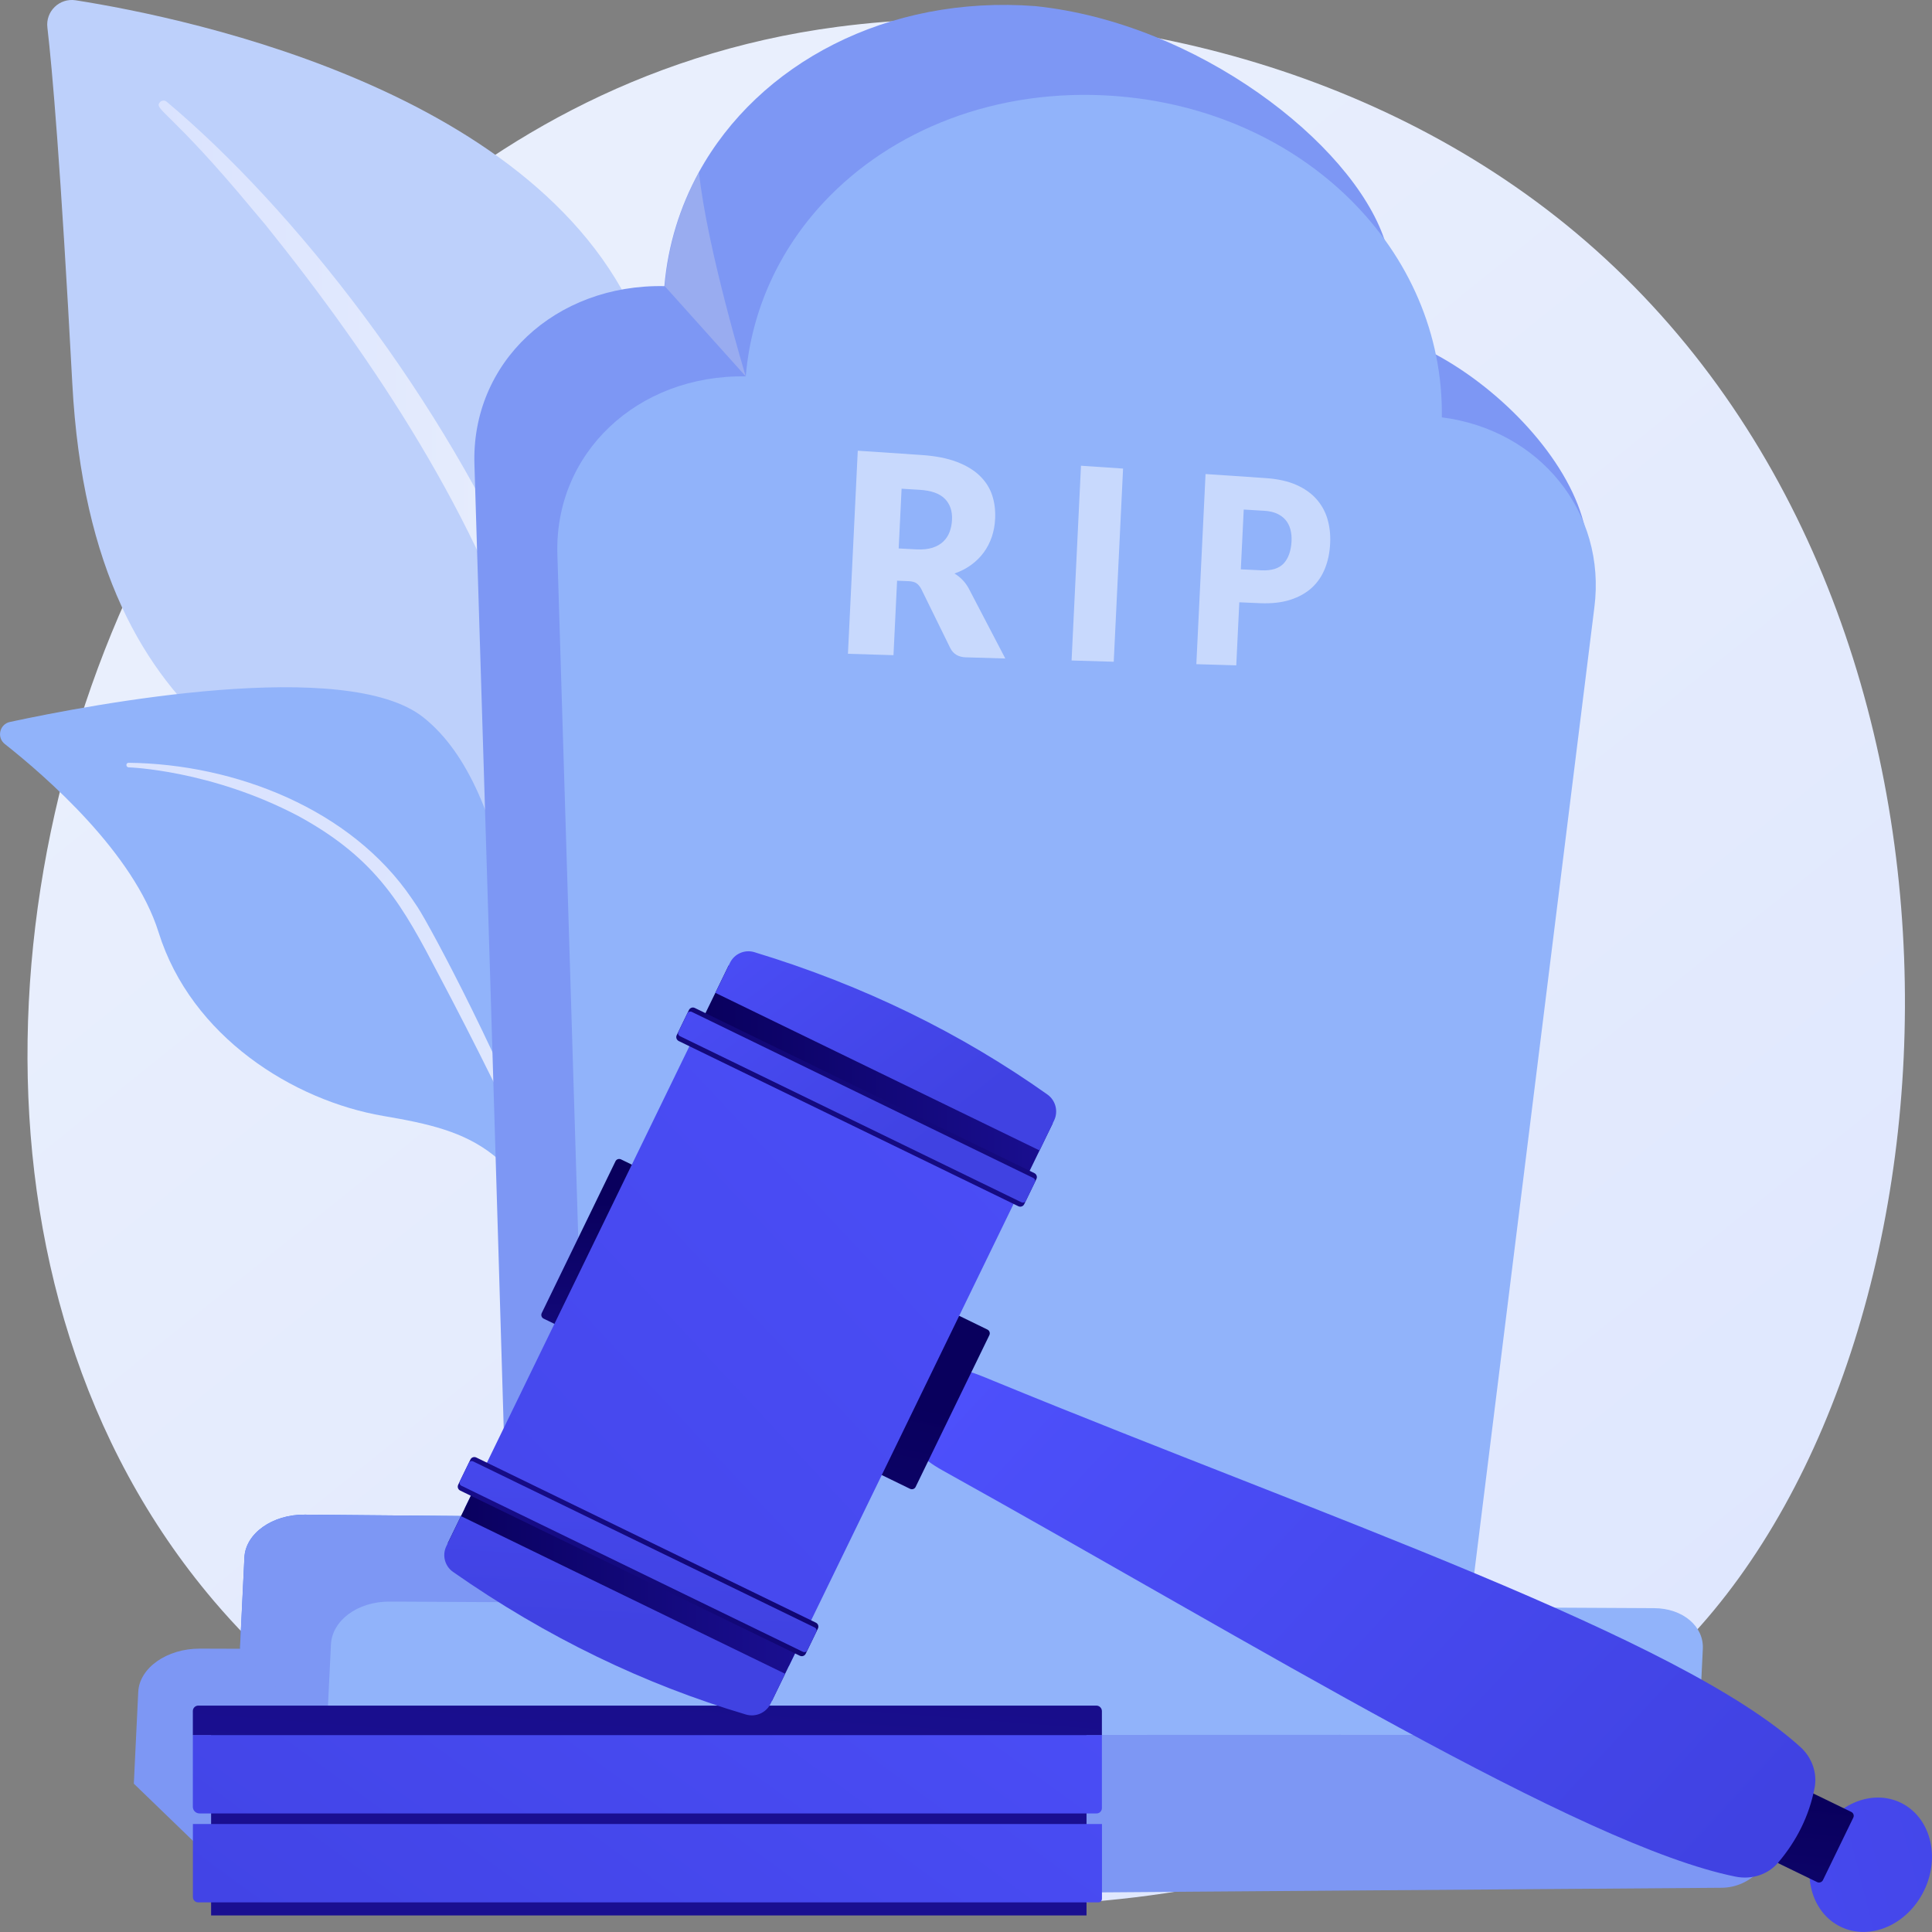 <svg width="97" height="97" viewBox="0 0 97 97" fill="none" xmlns="http://www.w3.org/2000/svg">
<rect x="0" y="0" width="97" height="97" fill="#808080" stroke="none"/>
<g clip-path="url(#clip0)">
<path d="M84.716 82.353C82.781 84.393 80.95 85.706 79.502 86.745C62.493 98.953 42.365 95.395 38.089 94.526C31.773 93.24 19.562 90.759 10.735 80.376C-2.619 64.665 -0.538 39.917 9.821 23.581C11.714 20.593 21.726 4.007 42.066 1.345C54.378 -0.264 68.729 2.982 79.123 11.69C100.936 29.971 99.383 66.907 84.716 82.353Z" fill="url(#paint0_linear)"/>
<path d="M28.486 59.564C28.486 59.564 28.396 46.481 22.272 43.166C16.143 39.851 4.631 38.013 3.63 19.255C3.043 8.274 2.623 3.475 2.38 1.387C2.279 0.57 2.988 -0.111 3.797 0.014C9.533 0.914 28.188 4.768 32.457 17.295C37.519 32.147 28.486 59.564 28.486 59.564Z" fill="#BDD0FB"/>
<path d="M8.365 5.105C14.796 10.494 22.334 20.155 26.493 29.916C27.038 31.528 28.591 34.948 29.407 41.081C30.126 46.196 30.012 51.627 29.442 55.238C29.407 55.467 29.192 55.62 28.963 55.586C28.57 55.523 28.608 55.102 28.612 55.116C29.202 48.959 28.646 41.338 26.652 34.503C24.116 26.114 18.787 18.073 13.323 11.28L12.76 10.613C8.532 5.508 7.674 5.494 8.042 5.119C8.133 5.032 8.272 5.025 8.365 5.105Z" fill="url(#paint1_linear)"/>
<path d="M38.929 84.403C39.756 84.779 30.904 74.316 27.719 57.556C26.218 49.657 25.898 39.715 21.261 36.021C17.401 32.946 4.666 35.351 0.5 36.247C-0.021 36.358 -0.177 37.026 0.243 37.356C2.303 38.982 6.722 42.829 7.962 46.808C9.599 52.048 14.726 55.259 19.253 56.03C23.779 56.802 26.308 57.608 28.719 64.739C31.127 71.862 36.581 83.337 38.929 84.403Z" fill="#91B3FA"/>
<path d="M6.458 38.297C11.808 38.357 17.62 40.622 20.67 45.105L20.958 45.532C21.625 46.537 25.443 53.702 27.625 59.669C27.653 59.742 27.614 59.825 27.538 59.853C27.413 59.898 27.343 59.759 27.357 59.773C25.86 56.409 23.731 52.152 22.042 48.969C20.229 45.498 18.961 43.149 14.997 40.98C10.589 38.652 6.441 38.523 6.455 38.527C6.392 38.523 6.343 38.468 6.347 38.405C6.343 38.343 6.395 38.297 6.458 38.297Z" fill="url(#paint2_linear)"/>
<path d="M79.679 28.397C77.64 44.764 72.543 59.185 70.174 75.417C70.042 76.317 69.917 77.228 69.802 78.141C58.227 78.055 46.405 77.968 34.337 77.877C32.732 77.867 31.127 77.853 29.511 77.843C28.705 77.836 27.896 77.829 27.09 77.825C26.569 77.822 26.02 77.815 25.502 77.811C25.485 77.252 25.547 76.699 25.422 76.136C24.905 58.584 24.366 40.991 23.821 23.355C23.637 18.195 27.889 14.258 33.357 14.366C33.534 12.301 34.142 10.376 35.084 8.653C38.085 3.187 44.55 -0.257 51.977 0.306C60.11 1.15 67.857 7.169 69.504 12.013C70.108 13.796 69.893 15.418 68.566 16.569C69.681 16.715 70.89 17.149 72.085 17.795C75.427 19.595 78.671 23.018 79.509 26.236V26.239C79.703 26.98 79.769 27.706 79.679 28.397Z" fill="#7D97F4"/>
<path d="M37.334 76.244L29.591 80.459L16.234 87.128L12.051 82.784L12.273 78.19C12.332 76.991 13.673 76.032 15.303 76.046L37.334 76.244Z" fill="url(#paint3_linear)"/>
<path d="M24.463 87.121L19.68 89.522L12.058 94.713L6.719 89.553L6.941 84.942C7 83.74 8.379 82.77 10.022 82.773L20.316 82.805L24.463 87.121Z" fill="#7D97F4"/>
<path d="M80.047 30.507C78.101 46.123 76.156 61.778 74.207 77.46C74.006 79.069 73.804 80.678 73.606 82.29L29.643 82.124C29.094 64.089 28.542 46.008 27.986 27.887C27.802 22.747 32.012 18.806 37.442 18.897C37.727 15.533 39.144 12.531 41.35 10.164C44.762 6.509 50.039 4.396 55.92 4.816C65.463 5.501 72.508 12.583 72.39 20.954C77.302 21.579 80.665 25.718 80.047 30.507Z" fill="#91B3FA"/>
<g opacity="0.71">
<path opacity="0.71" d="M50.473 33.061L48.489 33.002C48.118 32.991 47.861 32.835 47.711 32.539L46.252 29.568C46.183 29.44 46.103 29.346 46.013 29.284C45.922 29.221 45.79 29.186 45.616 29.179L45.04 29.155L44.859 32.894L42.573 32.825L43.066 22.629L46.259 22.844C46.957 22.89 47.548 23.004 48.031 23.188C48.51 23.369 48.896 23.602 49.191 23.887C49.483 24.172 49.691 24.495 49.813 24.863C49.935 25.232 49.983 25.624 49.962 26.048C49.949 26.372 49.889 26.674 49.796 26.955C49.698 27.237 49.566 27.497 49.393 27.734C49.219 27.97 49.011 28.178 48.764 28.359C48.517 28.54 48.236 28.686 47.92 28.794C48.059 28.877 48.191 28.981 48.312 29.103C48.434 29.224 48.538 29.367 48.632 29.534L50.473 33.061ZM46.03 27.584C46.336 27.598 46.596 27.57 46.815 27.501C47.034 27.431 47.215 27.327 47.357 27.192C47.499 27.056 47.607 26.896 47.676 26.709C47.746 26.521 47.788 26.319 47.798 26.097C47.819 25.656 47.697 25.305 47.437 25.041C47.173 24.776 46.752 24.627 46.172 24.592L45.266 24.537L45.12 27.536L46.03 27.584Z" fill="white"/>
<path opacity="0.71" d="M55.917 33.224L53.801 33.161L54.273 23.383L56.386 23.526L55.917 33.224Z" fill="white"/>
<path opacity="0.71" d="M63.556 24.005C64.153 24.047 64.661 24.158 65.078 24.342C65.495 24.526 65.832 24.763 66.092 25.055C66.349 25.346 66.537 25.68 66.648 26.059C66.759 26.438 66.804 26.841 66.783 27.271C66.763 27.737 66.676 28.158 66.523 28.54C66.37 28.922 66.151 29.245 65.863 29.509C65.574 29.773 65.213 29.975 64.782 30.114C64.348 30.253 63.841 30.309 63.254 30.284L62.222 30.239L62.069 33.405L60.065 33.346L60.527 23.8L63.556 24.005ZM63.334 28.634C63.848 28.658 64.219 28.54 64.456 28.283C64.692 28.022 64.82 27.65 64.845 27.167C64.855 26.952 64.834 26.757 64.786 26.576C64.737 26.396 64.657 26.239 64.546 26.107C64.435 25.975 64.289 25.868 64.115 25.788C63.938 25.708 63.726 25.659 63.476 25.645L62.444 25.583L62.298 28.585L63.334 28.634Z" fill="white"/>
</g>
<path d="M29.591 80.459L16.206 87.128L12.058 82.822L12.051 82.697L12.27 78.19C12.329 76.991 13.67 76.032 15.299 76.046L25.488 76.136L29.591 80.459Z" fill="#7D97F4"/>
<path d="M85.494 82.784L85.286 87.093L16.394 87.138L16.616 82.562C16.675 81.37 17.939 80.404 19.558 80.411L83.052 80.741C84.494 80.748 85.55 81.658 85.494 82.784Z" fill="#91B3FA"/>
<path d="M89.253 89.772L89.142 92.052C89.069 93.546 87.877 94.769 86.443 94.779L13.809 95.318C12.18 95.329 10.898 94.043 10.978 92.441L11.096 90.026C11.172 88.424 12.59 87.128 14.219 87.128L86.804 87.089C88.225 87.089 89.326 88.285 89.253 89.772Z" fill="#7D97F4"/>
<path opacity="0.3" d="M37.442 18.897L33.374 14.366C33.551 12.301 34.152 10.376 35.094 8.653C35.497 12.479 37.442 18.897 37.442 18.897Z" fill="#D8DEE8"/>
<path d="M54.551 85.922H10.599V96.169H54.551V85.922Z" fill="url(#paint4_linear)"/>
<path d="M55.146 95.513H9.953C9.803 95.513 9.685 95.391 9.685 95.245V91.579H55.326V95.335C55.323 95.433 55.243 95.513 55.146 95.513Z" fill="url(#paint5_linear)"/>
<path d="M55.059 91.047H10.015C9.831 91.047 9.682 90.898 9.682 90.714V87.11H55.323V90.78C55.323 90.926 55.205 91.047 55.059 91.047Z" fill="url(#paint6_linear)"/>
<path d="M55.323 87.11H9.682V85.908C9.682 85.755 9.803 85.633 9.956 85.633H55.045C55.198 85.633 55.323 85.758 55.323 85.911V87.11Z" fill="url(#paint7_linear)"/>
<path d="M95.436 90.512C96.916 91.232 97.437 93.209 96.6 94.925C95.763 96.642 93.887 97.455 92.41 96.736C90.931 96.017 90.409 94.039 91.247 92.323C92.084 90.603 93.96 89.793 95.436 90.512Z" fill="url(#paint8_linear)"/>
<path d="M93.046 91.263L91.525 94.394C91.473 94.501 91.341 94.547 91.233 94.495L89.322 93.567C89.215 93.515 89.169 93.383 89.222 93.275L90.743 90.144C90.795 90.036 90.927 89.991 91.035 90.043L92.946 90.971C93.057 91.026 93.102 91.155 93.046 91.263Z" fill="url(#paint9_linear)"/>
<path d="M91.105 89.769C90.834 91.162 90.215 92.41 89.274 93.518C88.766 94.116 87.95 94.383 87.137 94.22C79.38 92.663 63.118 82.61 47.326 73.826C46.28 73.245 45.557 72.585 46.051 71.57L47.138 69.329C47.628 68.321 48.802 68.888 49.903 69.339C66.606 76.202 84.323 82.186 90.406 87.725C90.986 88.257 91.247 89.032 91.105 89.769Z" fill="url(#paint10_linear)"/>
<path d="M49.674 67.032L45.971 74.653C45.922 74.757 45.797 74.799 45.693 74.75L43.73 73.794C43.626 73.746 43.584 73.621 43.633 73.516L47.336 65.896C47.385 65.791 47.51 65.75 47.614 65.798L49.577 66.754C49.681 66.806 49.723 66.931 49.674 67.032Z" fill="url(#paint11_linear)"/>
<path d="M33.239 59.443L29.535 67.063C29.487 67.168 29.362 67.209 29.258 67.16L27.295 66.205C27.191 66.156 27.149 66.031 27.198 65.927L30.901 58.306C30.949 58.202 31.074 58.16 31.179 58.209L33.141 59.165C33.246 59.213 33.291 59.338 33.239 59.443Z" fill="url(#paint12_linear)"/>
<path d="M51.293 59.613L39.61 83.646L23.334 75.726L35.017 51.697L51.293 59.613Z" fill="url(#paint13_linear)"/>
<path d="M40.225 82.377L38.755 85.401L22.48 77.481L23.949 74.461L40.225 82.377Z" fill="url(#paint14_linear)"/>
<path d="M39.419 84.035L38.689 85.536C38.467 85.995 37.943 86.224 37.453 86.082C32.381 84.574 27.468 82.225 22.744 78.92C22.331 78.631 22.188 78.082 22.41 77.627L23.143 76.119L39.419 84.035Z" fill="url(#paint15_linear)"/>
<path d="M41.066 81.762L40.451 83.031C40.398 83.138 40.27 83.184 40.159 83.131L23.105 74.837C22.997 74.785 22.952 74.656 23.004 74.545L23.619 73.276C23.671 73.169 23.8 73.124 23.911 73.176L40.965 81.47C41.076 81.526 41.118 81.655 41.066 81.762Z" fill="url(#paint16_linear)"/>
<path d="M40.982 81.936L40.534 82.857C40.496 82.94 40.395 82.972 40.312 82.933L23.164 74.594C23.081 74.555 23.05 74.454 23.088 74.371L23.536 73.45C23.574 73.367 23.675 73.335 23.758 73.374L40.906 81.714C40.989 81.755 41.024 81.853 40.982 81.936Z" fill="url(#paint17_linear)"/>
<path d="M51.387 59.418L52.856 56.395L36.581 48.479L35.111 51.502L51.387 59.418Z" fill="url(#paint18_linear)"/>
<path d="M52.193 57.761L52.922 56.26C53.144 55.801 53.002 55.248 52.589 54.953C48.27 51.892 43.389 49.48 37.873 47.805C37.39 47.659 36.872 47.885 36.65 48.34L35.917 49.848L52.193 57.761Z" fill="url(#paint19_linear)"/>
<path d="M51.422 60.461L52.036 59.193C52.089 59.085 52.043 58.956 51.936 58.901L34.882 50.606C34.774 50.554 34.646 50.599 34.59 50.707L33.975 51.975C33.923 52.083 33.968 52.211 34.076 52.267L51.13 60.562C51.241 60.614 51.369 60.569 51.422 60.461Z" fill="url(#paint20_linear)"/>
<path d="M51.508 60.287L51.956 59.366C51.995 59.283 51.963 59.185 51.88 59.144L34.733 50.804C34.649 50.766 34.552 50.797 34.51 50.88L34.062 51.801C34.024 51.885 34.055 51.982 34.139 52.024L51.286 60.364C51.369 60.402 51.467 60.37 51.508 60.287Z" fill="url(#paint21_linear)"/>
</g>
<defs>
<linearGradient id="paint0_linear" x1="107.898" y1="123.636" x2="23.601" y2="18.975" gradientUnits="userSpaceOnUse">
<stop stop-color="#DAE3FE"/>
<stop offset="1" stop-color="#E9EFFD"/>
</linearGradient>
<linearGradient id="paint1_linear" x1="7.967" y1="30.32" x2="29.91" y2="30.32" gradientUnits="userSpaceOnUse">
<stop stop-color="#DAE3FE"/>
<stop offset="1" stop-color="#E9EFFD"/>
</linearGradient>
<linearGradient id="paint2_linear" x1="8.639" y1="40.762" x2="77.067" y2="90.655" gradientUnits="userSpaceOnUse">
<stop stop-color="#DAE3FE"/>
<stop offset="1" stop-color="#E9EFFD"/>
</linearGradient>
<linearGradient id="paint3_linear" x1="59.465" y1="-23.593" x2="2.11" y2="142.958" gradientUnits="userSpaceOnUse">
<stop stop-color="#53D8FF"/>
<stop offset="0.705" stop-color="#406DF9"/>
<stop offset="1" stop-color="#3840F7"/>
</linearGradient>
<linearGradient id="paint4_linear" x1="62.876" y1="63.751" x2="51.161" y2="74.298" gradientUnits="userSpaceOnUse">
<stop stop-color="#09005D"/>
<stop offset="1" stop-color="#1A0F91"/>
</linearGradient>
<linearGradient id="paint5_linear" x1="57.898" y1="58.702" x2="18.731" y2="112.32" gradientUnits="userSpaceOnUse">
<stop stop-color="#4F52FF"/>
<stop offset="1" stop-color="#4042E2"/>
</linearGradient>
<linearGradient id="paint6_linear" x1="55.142" y1="57.98" x2="15.944" y2="111.641" gradientUnits="userSpaceOnUse">
<stop stop-color="#4F52FF"/>
<stop offset="1" stop-color="#4042E2"/>
</linearGradient>
<linearGradient id="paint7_linear" x1="36.321" y1="37.576" x2="32.202" y2="90.331" gradientUnits="userSpaceOnUse">
<stop stop-color="#09005D"/>
<stop offset="1" stop-color="#1A0F91"/>
</linearGradient>
<linearGradient id="paint8_linear" x1="54.297" y1="103.692" x2="113.695" y2="88.612" gradientUnits="userSpaceOnUse">
<stop stop-color="#4F52FF"/>
<stop offset="1" stop-color="#4042E2"/>
</linearGradient>
<linearGradient id="paint9_linear" x1="91.326" y1="90.38" x2="89.371" y2="109.909" gradientUnits="userSpaceOnUse">
<stop stop-color="#09005D"/>
<stop offset="1" stop-color="#1A0F91"/>
</linearGradient>
<linearGradient id="paint10_linear" x1="47.119" y1="60.762" x2="84.536" y2="95.371" gradientUnits="userSpaceOnUse">
<stop stop-color="#4F52FF"/>
<stop offset="1" stop-color="#4042E2"/>
</linearGradient>
<linearGradient id="paint11_linear" x1="46.577" y1="70.632" x2="41.148" y2="96.519" gradientUnits="userSpaceOnUse">
<stop stop-color="#09005D"/>
<stop offset="1" stop-color="#1A0F91"/>
</linearGradient>
<linearGradient id="paint12_linear" x1="30.23" y1="60.149" x2="30.171" y2="72.401" gradientUnits="userSpaceOnUse">
<stop stop-color="#09005D"/>
<stop offset="1" stop-color="#1A0F91"/>
</linearGradient>
<linearGradient id="paint13_linear" x1="72.11" y1="35.085" x2="0.143" y2="102.439" gradientUnits="userSpaceOnUse">
<stop stop-color="#4F52FF"/>
<stop offset="1" stop-color="#4042E2"/>
</linearGradient>
<linearGradient id="paint14_linear" x1="22.48" y1="79.93" x2="40.225" y2="79.93" gradientUnits="userSpaceOnUse">
<stop stop-color="#09005D"/>
<stop offset="1" stop-color="#1A0F91"/>
</linearGradient>
<linearGradient id="paint15_linear" x1="32.006" y1="60.061" x2="30.833" y2="81.593" gradientUnits="userSpaceOnUse">
<stop stop-color="#4F52FF"/>
<stop offset="1" stop-color="#4042E2"/>
</linearGradient>
<linearGradient id="paint16_linear" x1="52.412" y1="71.704" x2="20.011" y2="81.953" gradientUnits="userSpaceOnUse">
<stop stop-color="#09005D"/>
<stop offset="1" stop-color="#1A0F91"/>
</linearGradient>
<linearGradient id="paint17_linear" x1="33.034" y1="59.837" x2="31.842" y2="81.702" gradientUnits="userSpaceOnUse">
<stop stop-color="#4F52FF"/>
<stop offset="1" stop-color="#4042E2"/>
</linearGradient>
<linearGradient id="paint18_linear" x1="35.111" y1="53.949" x2="52.856" y2="53.949" gradientUnits="userSpaceOnUse">
<stop stop-color="#09005D"/>
<stop offset="1" stop-color="#1A0F91"/>
</linearGradient>
<linearGradient id="paint19_linear" x1="34.477" y1="39.846" x2="47.646" y2="56.697" gradientUnits="userSpaceOnUse">
<stop stop-color="#4F52FF"/>
<stop offset="1" stop-color="#4042E2"/>
</linearGradient>
<linearGradient id="paint20_linear" x1="46.32" y1="43.95" x2="40.953" y2="62.791" gradientUnits="userSpaceOnUse">
<stop stop-color="#09005D"/>
<stop offset="1" stop-color="#1A0F91"/>
</linearGradient>
<linearGradient id="paint21_linear" x1="32.054" y1="41.559" x2="45.33" y2="58.546" gradientUnits="userSpaceOnUse">
<stop stop-color="#4F52FF"/>
<stop offset="1" stop-color="#4042E2"/>
</linearGradient>
<clipPath id="clip0">
<rect width="97" height="97" fill="white"/>
</clipPath>
</defs>
</svg>
